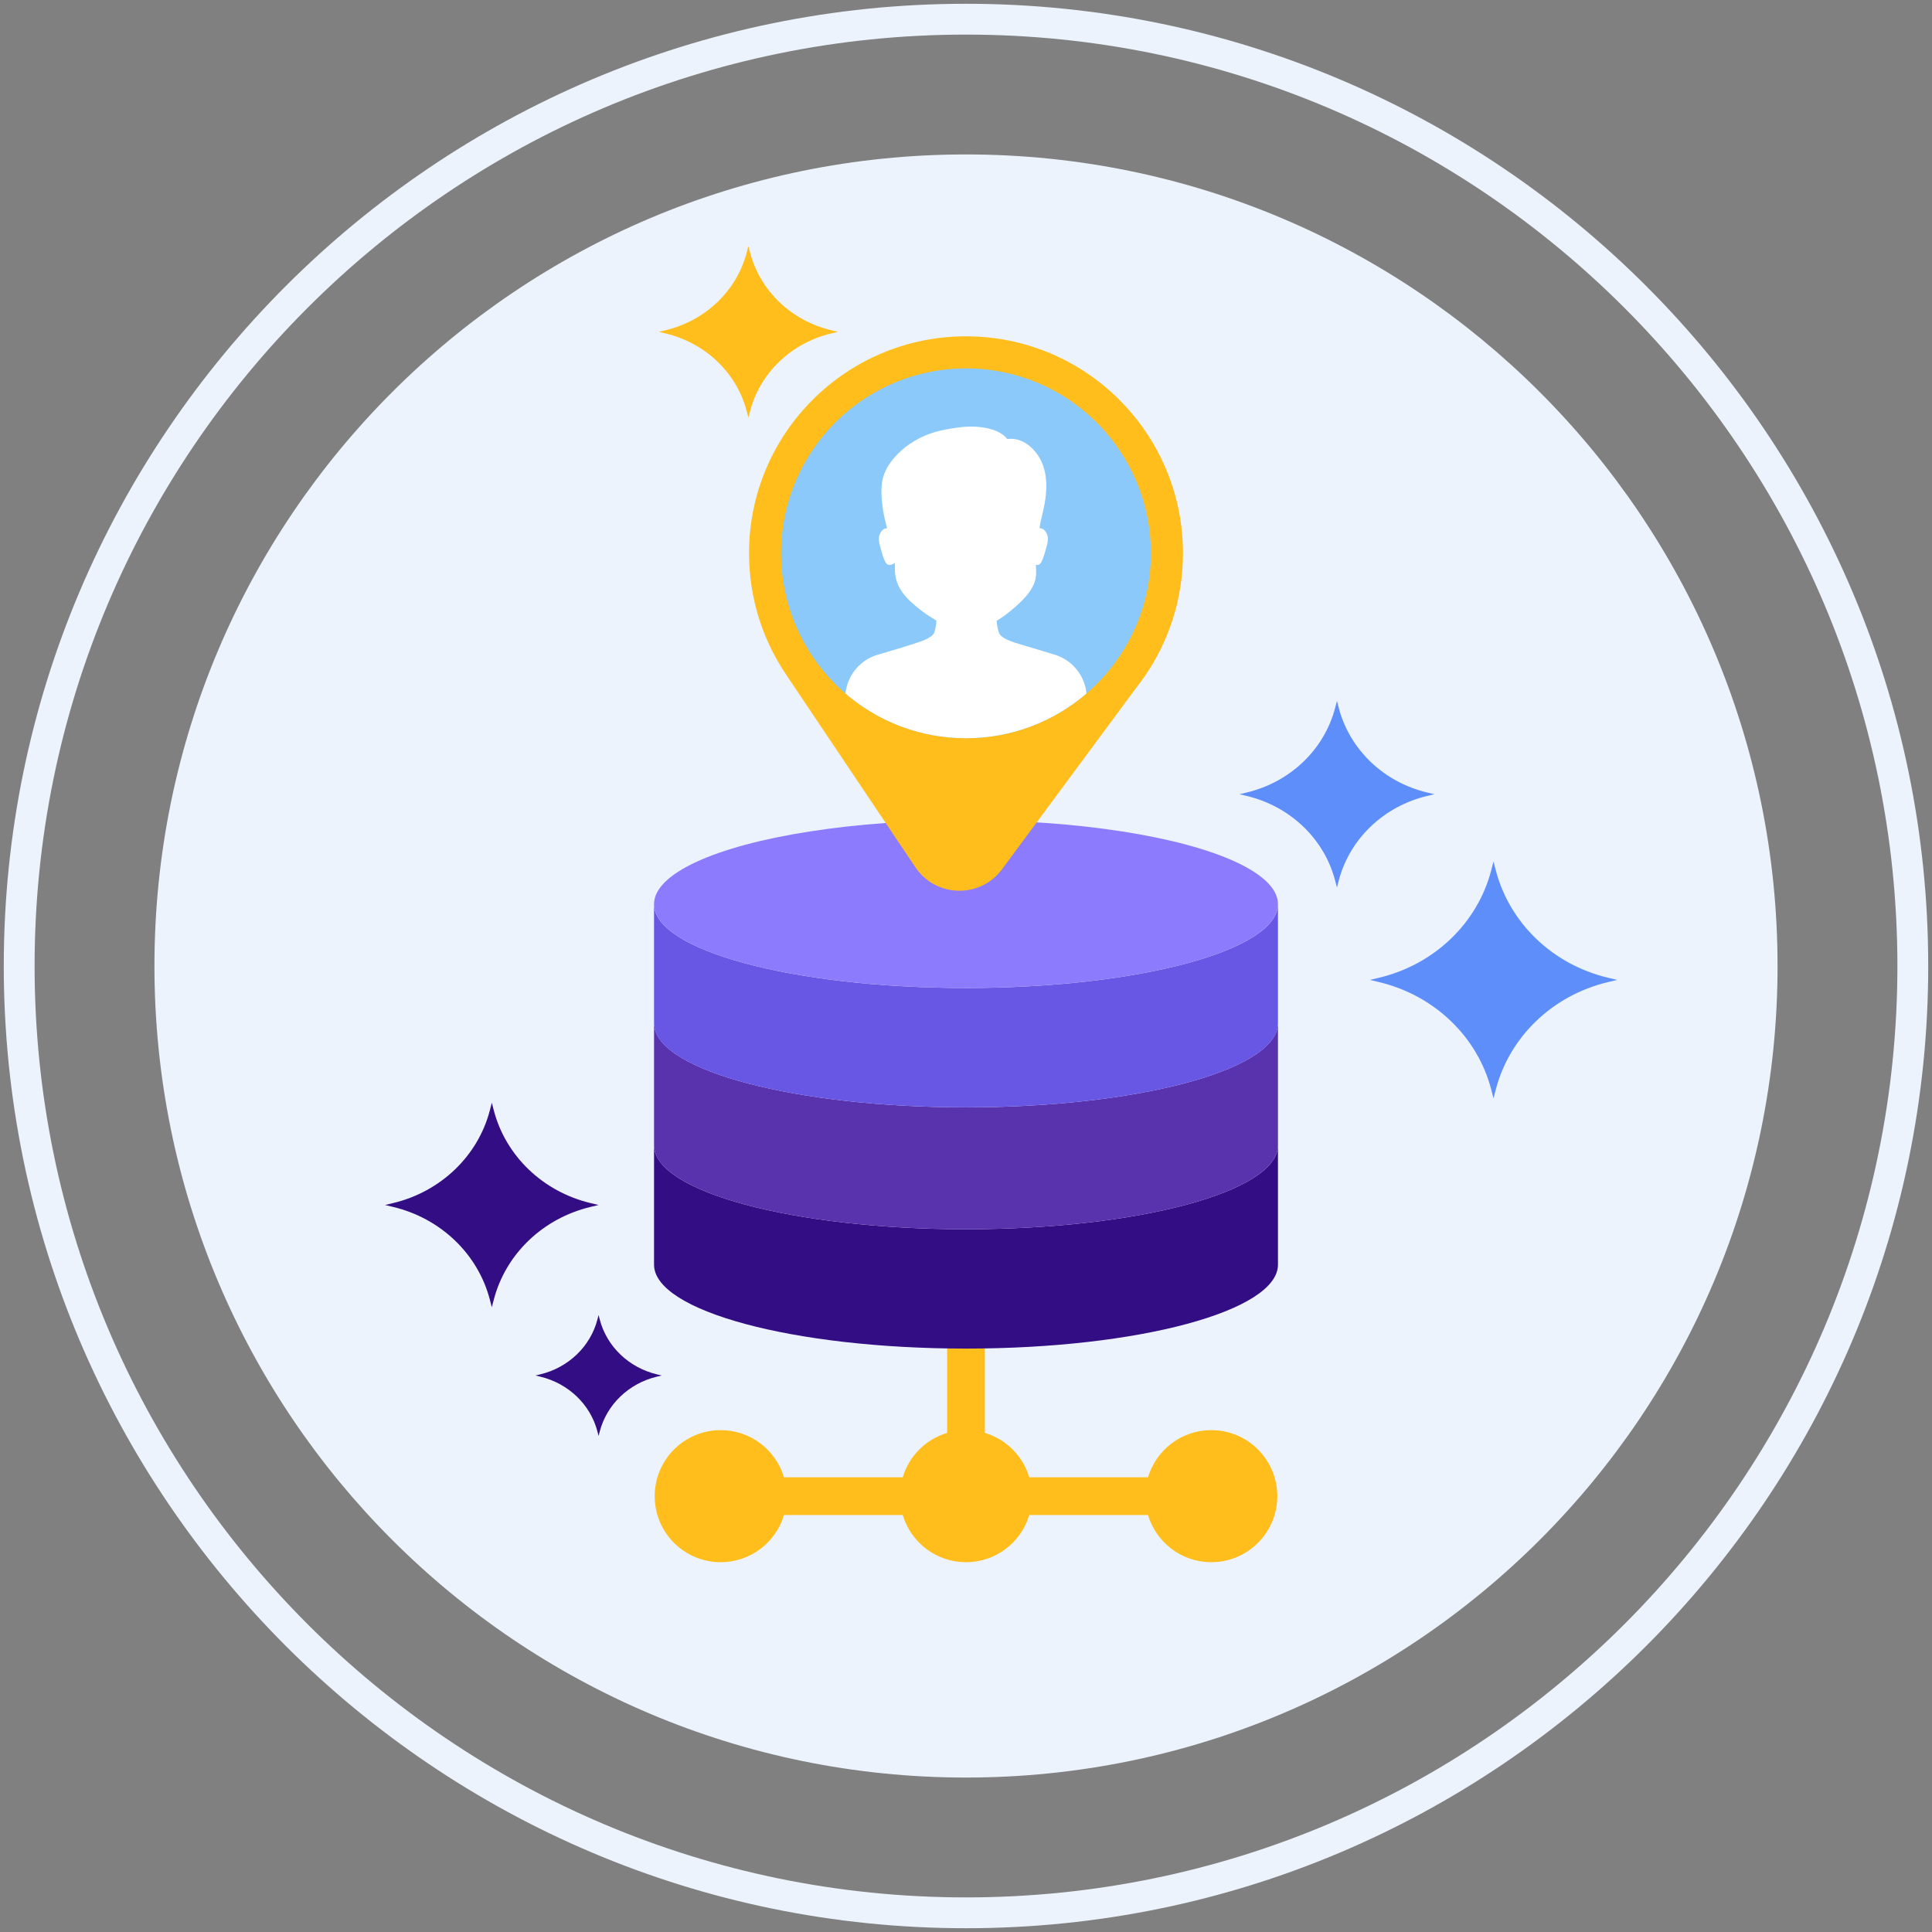 <?xml version="1.0" encoding="utf-8"?>
<!-- Generator: Adobe Illustrator 22.0.1, SVG Export Plug-In . SVG Version: 6.00 Build 0)  -->
<svg version="1.1" id="Layer_1" xmlns="http://www.w3.org/2000/svg" xmlns:xlink="http://www.w3.org/1999/xlink" x="0px" y="0px"
	 viewBox="0 0 512 512" style="enable-background:new 0 0 512 512;" xml:space="preserve">
<rect x="0" y="0" width="512" height="512" fill="#808080" stroke="none"/>
<style type="text/css">
	.st0{fill:#330D84;}
	.st1{fill:#EDF3FC;}
	.st2{fill:#5932AE;}
	.st3{fill:#FFFFFF;}
	.st4{fill:#FFE37B;}
	.st5{fill:#5D8EF9;}
	.st6{fill:#8C7BFD;}
	.st7{fill:#8AC9F9;}
	.st8{fill:#FFBE1B;}
	.st9{fill:#6857E5;}
</style>
<g>
	<g>
		<g>
			<path class="st1" d="M255.999,40.928c-118.778,0-215.071,96.294-215.071,215.074c0,118.776,96.293,215.068,215.071,215.068
				c118.778,0,215.071-96.292,215.071-215.068C471.07,137.222,374.777,40.928,255.999,40.928z"/>
		</g>
	</g>
	<g>
		<g>
			<path class="st1" d="M255.999,1C115.391,1,1,115.392,1,256.002C1,396.609,115.391,511,255.999,511
				C396.607,511,511,396.609,511,256.002C511,115.392,396.607,1,255.999,1z M255.999,502.832
				c-136.103,0-246.83-110.728-246.83-246.83c0-136.104,110.727-246.833,246.83-246.833c136.102,0,246.832,110.729,246.832,246.833
				C502.831,392.104,392.101,502.832,255.999,502.832z"/>
		</g>
	</g>
	<g>
		<g>
			<path class="st0" d="M156.477,318.822c-12.6-3.025-22.435-12.454-25.601-24.517l-0.54-2.063l-0.535,2.063
				c-3.162,12.063-13.003,21.492-25.607,24.517l-2.146,0.513l2.146,0.516c12.605,3.024,22.445,12.449,25.607,24.517l0.535,2.061
				l0.54-2.061c3.165-12.067,13-21.493,25.601-24.517l2.155-0.516L156.477,318.822z"/>
		</g>
	</g>
	<g>
		<g>
			<path class="st0" d="M174.089,364.218c-7.451-1.789-13.267-7.365-15.139-14.499l-0.319-1.22l-0.316,1.22
				c-1.87,7.134-7.689,12.709-15.143,14.499l-1.269,0.303l1.269,0.305c7.454,1.789,13.273,7.362,15.143,14.499l0.316,1.219
				l0.319-1.219c1.872-7.136,7.688-12.71,15.139-14.499l1.275-0.305L174.089,364.218z"/>
		</g>
	</g>
	<g>
		<g>
			<path class="st8" d="M220.259,87.508c-10.571-2.538-18.821-10.447-21.477-20.568l-0.453-1.73l-0.449,1.73
				c-2.653,10.121-10.908,18.03-21.482,20.568l-1.8,0.43l1.8,0.432c10.574,2.537,18.829,10.444,21.482,20.568l0.449,1.729
				l0.453-1.729c2.655-10.124,10.906-18.031,21.477-20.568l1.808-0.432L220.259,87.508z"/>
		</g>
	</g>
	<g>
		<g>
			<path class="st5" d="M426.063,259.092c-14.59-3.503-25.979-14.42-29.644-28.389l-0.625-2.388l-0.619,2.388
				c-3.662,13.969-15.056,24.886-29.652,28.389l-2.485,0.595l2.485,0.596c14.596,3.502,25.99,14.416,29.652,28.389l0.619,2.386
				l0.625-2.386c3.665-13.974,15.053-24.887,29.644-28.389l2.496-0.596L426.063,259.092z"/>
		</g>
	</g>
	<g>
		<g>
			<path class="st5" d="M378.161,210.008c-11.501-2.761-20.477-11.366-23.366-22.377l-0.493-1.883l-0.488,1.883
				c-2.886,11.011-11.868,19.616-23.372,22.377l-1.959,0.469l1.959,0.47c11.505,2.76,20.486,11.363,23.372,22.377l0.488,1.881
				l0.493-1.881c2.889-11.014,11.866-19.617,23.366-22.377l1.967-0.47L378.161,210.008z"/>
		</g>
	</g>
	<g>
		<g>
			<path class="st8" d="M321,379c-7.926,0-14.613,5.273-16.766,12.5h-31.469c-1.68-5.642-6.124-10.085-11.766-11.766v-22.391
				c-1.655,0.027-3.32,0.044-5,0.044s-3.345-0.018-5-0.044v22.391c-5.642,1.68-10.085,6.124-11.766,11.766h-31.469
				c-2.153-7.227-8.839-12.5-16.766-12.5c-9.665,0-17.5,7.835-17.5,17.5S181.335,414,191,414c7.926,0,14.613-5.273,16.766-12.5
				h31.469c2.153,7.227,8.839,12.5,16.766,12.5s14.613-5.273,16.766-12.5h31.469c2.153,7.227,8.839,12.5,16.766,12.5
				c9.665,0,17.5-7.835,17.5-17.5S330.665,379,321,379z"/>
		</g>
	</g>
	<g>
		<g>
			<path class="st0" d="M256,325.761c-45.66,0-82.674-9.957-82.674-22.239v31.627c0,12.282,37.014,22.239,82.674,22.239
				c45.66,0,82.674-9.957,82.674-22.239v-31.627C338.674,315.804,301.66,325.761,256,325.761z"/>
		</g>
	</g>
	<g>
		<g>
			<path class="st2" d="M338.611,271.894c-1.326,11.97-37.79,21.566-82.611,21.566c-44.821,0-81.285-9.596-82.611-21.566h-0.063
				v31.627c0,12.282,37.014,22.239,82.674,22.239c45.66,0,82.674-9.957,82.674-22.239v-31.627H338.611z"/>
		</g>
	</g>
	<g>
		<g>
			<g>
				<path class="st9" d="M256,261.833c-45.66,0-82.674-9.957-82.674-22.239v31.627c0,12.282,37.014,22.239,82.674,22.239
					c45.66,0,82.674-9.957,82.674-22.239v-31.627C338.674,251.876,301.66,261.833,256,261.833z"/>
			</g>
		</g>
	</g>
	<g>
		<g>
			<ellipse class="st6" cx="256" cy="239.594" rx="82.674" ry="22.239"/>
		</g>
	</g>
	<g>
		<g>
			<path class="st8" d="M313.5,146.628c0-31.757-25.745-57.5-57.501-57.5c-31.755,0-57.499,25.743-57.499,57.5
				c0,12.032,3.701,23.197,10.02,32.429h-0.009l34.081,50.778c5.414,8.067,17.186,8.335,22.963,0.523l35.725-48.313
				c0.685-0.875,1.348-1.767,1.982-2.68l0.228-0.308h-0.009C309.798,169.825,313.5,158.661,313.5,146.628z"/>
		</g>
	</g>
	<g>
		<g>
			<path class="st7" d="M255.999,97.629c-27.061,0-48.999,21.937-48.999,49c0,27.062,21.938,48.999,48.999,48.999
				c27.062,0,49.001-21.937,49.001-48.999C305,119.566,283.061,97.629,255.999,97.629z"/>
		</g>
	</g>
	<g>
		<g>
			<path class="st3" d="M279.469,173.483l-7.503-2.262c0,0-2.464-0.717-2.825-0.838c-2.288-0.769-4.054-1.578-4.442-2.787
				c-0.328-1.022-0.495-2.076-0.564-3.086c-0.041,0.025-0.083,0.046-0.124,0.07c0.935-0.55,1.881-1.176,2.843-1.927
				c4.005-3.132,7.73-6.681,7.73-10.665c0-0.5-0.017-1.299-0.045-2.315c0.283,0.054,0.582,0.054,0.86-0.083
				c0.933-0.456,1.786-4.124,2.1-5.308c0.311-1.185,0.407-2.855-0.934-3.947c-0.333-0.271-0.701-0.358-1.067-0.338
				c0.04-0.28,0.079-0.57,0.119-0.873c0.387-2.899,4.215-12.738-1.225-19.361c-2.051-2.499-4.614-3.771-7.448-3.423
				c-2.158-2.808-7.617-3.77-12.836-3.072c-5.756,0.77-9.092,1.729-13.23,4.533c-2.367,1.604-6.524,5.415-7.132,10.085
				c-0.556,4.269,0.523,9.126,1.345,12.111c-0.36-0.017-0.721,0.071-1.048,0.338c-1.341,1.092-1.245,2.762-0.934,3.947
				c0.311,1.185,1.166,4.852,2.1,5.308c0.739,0.36,1.617-0.169,1.952-0.406c-0.004,0.6-0.006,1.182-0.006,1.725
				c0,4.725,2.911,7.778,7.227,11.072c1.114,0.85,2.454,1.71,3.791,2.495c-0.068,1.021-0.235,2.087-0.567,3.121
				c-0.236,0.737-1.238,1.395-2.588,2.017c-0.837,0.387-5.986,1.99-5.986,1.99l-6.448,1.907c-4.696,1.391-8.025,5.476-8.52,10.267
				c8.578,7.379,19.73,11.85,31.932,11.85c12.205,0,23.359-4.472,31.937-11.854C287.458,178.986,284.149,174.893,279.469,173.483z"
				/>
		</g>
	</g>
</g>
</svg>
